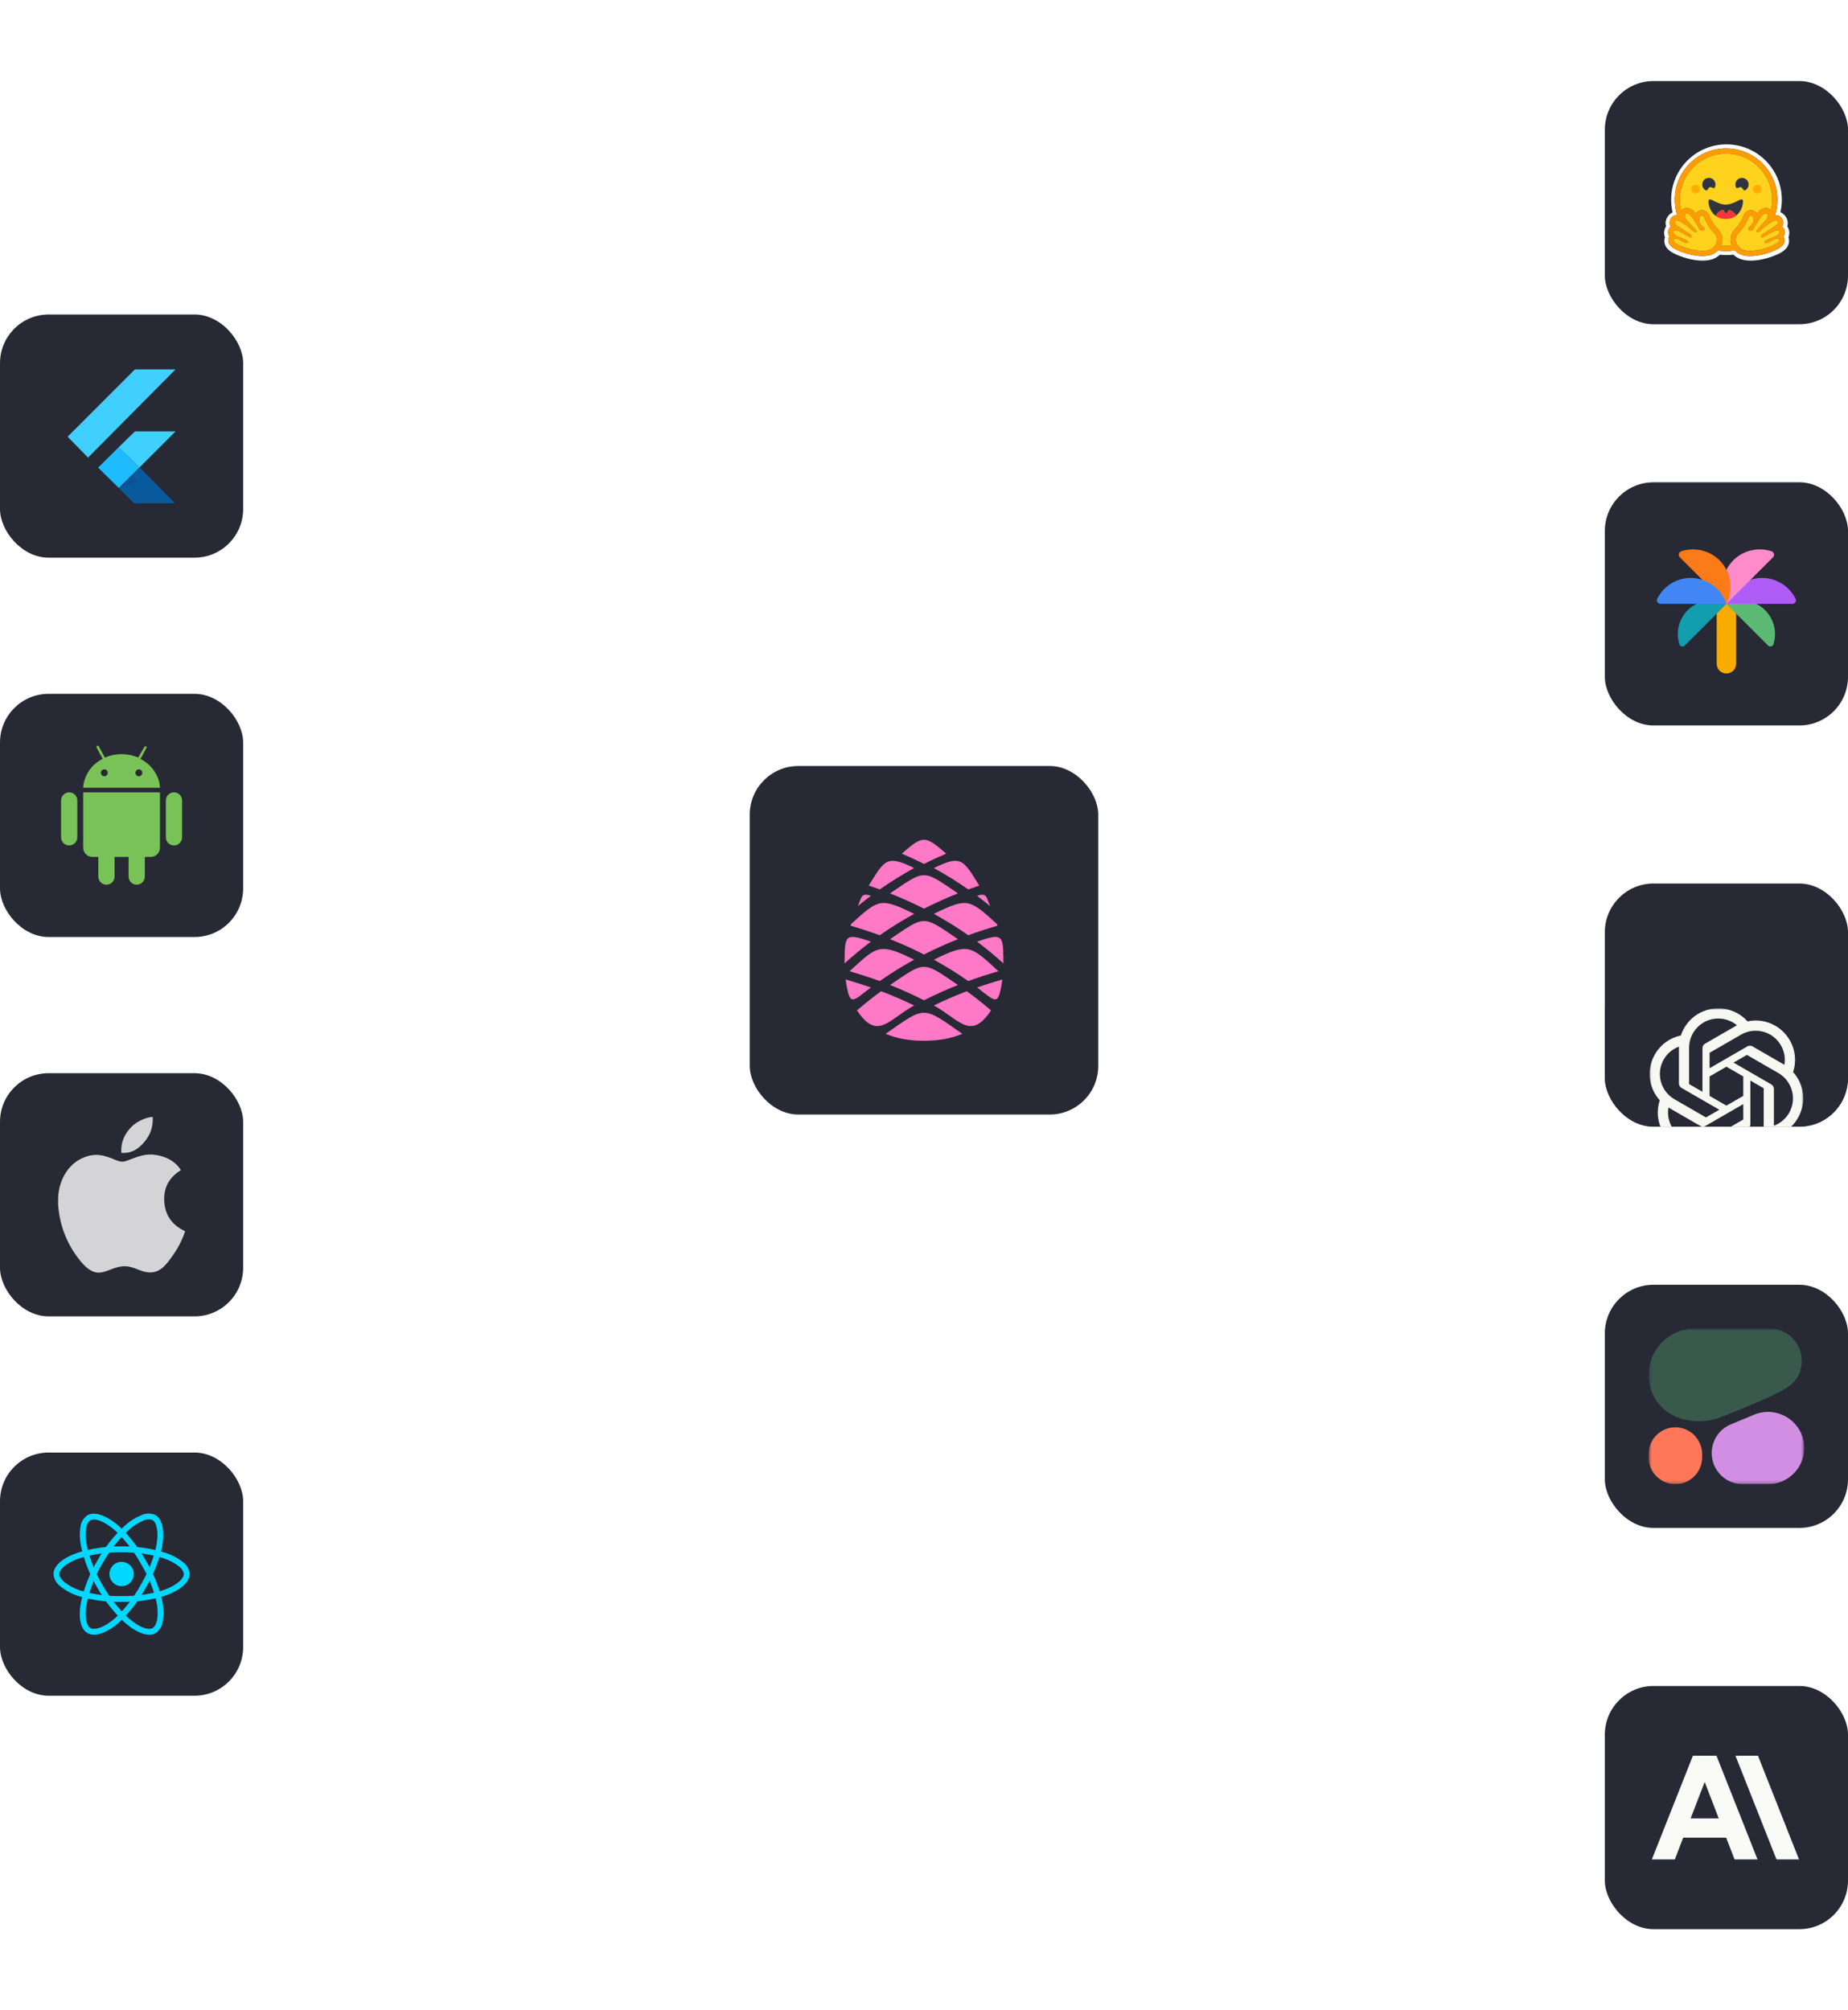 <svg
	width="570"
	height="620"
	viewBox="0 0 570 620"
	fill="none"
	xmlns="http://www.w3.org/2000/svg"
>
<g filter="url(#filter0_d_598_9201)">
<rect y="72" width="75" height="75" rx="15" fill="#272935" />
<path
			d="M36.575 112.974L41.616 108.063H54.14L43.046 119.157L36.575 112.974Z"
			fill="#40D0FD"
		/>
<path
			d="M20.86 109.688L27.159 116.136L54.139 88.931H41.616L20.86 109.688Z"
			fill="#41D0FD"
		/>
<path
			d="M30.264 119.218L36.653 125.512L43.046 119.157L36.575 112.974L30.264 119.218Z"
			fill="#1FBCFD"
		/>
<path
			d="M36.652 125.513L43.045 119.157L53.983 130.22H41.389L36.652 125.513Z"
			fill="#095A9D"
		/>
<path
			d="M36.652 125.513L42.609 123.531L40.602 121.586L36.652 125.513Z"
			fill="#0E5199"
		/>
</g>
<g filter="url(#filter1_d_598_9201)">
<rect y="189" width="75" height="75" rx="15" fill="#272935" />
<path
			d="M53.66 219.38C52.995 219.38 52.358 219.644 51.888 220.114C51.417 220.584 51.153 221.222 51.153 221.886V233.246C51.153 233.911 51.417 234.549 51.888 235.019C52.358 235.489 52.995 235.753 53.66 235.753C54.325 235.753 54.962 235.489 55.432 235.019C55.903 234.549 56.167 233.911 56.167 233.246V221.886C56.167 221.222 55.903 220.584 55.432 220.114C54.962 219.644 54.325 219.38 53.66 219.38Z"
			fill="#78C257"
		/>
<path
			d="M21.34 219.38C20.675 219.38 20.038 219.644 19.568 220.114C19.098 220.584 18.834 221.222 18.834 221.886V233.246C18.834 233.911 19.098 234.549 19.568 235.019C20.038 235.489 20.675 235.753 21.34 235.753C22.005 235.753 22.643 235.489 23.113 235.019C23.583 234.549 23.847 233.911 23.847 233.246V221.886C23.847 221.222 23.583 220.584 23.113 220.114C22.643 219.644 22.005 219.38 21.34 219.38Z"
			fill="#78C257"
		/>
<path
			d="M25.66 219.38V236.446C25.66 236.821 25.734 237.192 25.877 237.538C26.021 237.885 26.231 238.199 26.496 238.464C26.761 238.729 27.075 238.939 27.422 239.083C27.768 239.226 28.139 239.3 28.514 239.3H30.327V245.353C30.327 246.018 30.591 246.656 31.061 247.126C31.531 247.596 32.169 247.86 32.834 247.86C33.498 247.86 34.136 247.596 34.606 247.126C35.076 246.656 35.34 246.018 35.34 245.353V239.3H39.66V245.353C39.66 246.018 39.924 246.656 40.394 247.126C40.864 247.596 41.502 247.86 42.167 247.86C42.832 247.86 43.469 247.596 43.939 247.126C44.41 246.656 44.673 246.018 44.673 245.353V239.3H46.487C47.244 239.3 47.969 238.999 48.504 238.464C49.04 237.929 49.34 237.203 49.34 236.446V219.38H25.66Z"
			fill="#78C257"
		/>
<path
			d="M49.02 215.834C48.235 213.201 46.495 210.956 44.14 209.54L43.74 209.3L43.313 209.087L43.794 208.26L45.207 205.594C45.233 205.518 45.235 205.435 45.211 205.358C45.187 205.281 45.139 205.214 45.074 205.167H44.887C44.819 205.17 44.752 205.188 44.692 205.221C44.632 205.253 44.58 205.299 44.54 205.354L43.1 207.834L42.647 208.66L42.22 208.474L41.767 208.314C39.003 207.355 35.997 207.355 33.233 208.314L32.807 208.474L32.353 208.66L31.9 207.834L30.46 205.167C30.436 205.123 30.403 205.085 30.363 205.054C30.324 205.023 30.279 205 30.23 204.986C30.182 204.972 30.132 204.968 30.082 204.974C30.032 204.98 29.984 204.996 29.94 205.02C29.896 205.045 29.858 205.078 29.827 205.117C29.796 205.157 29.773 205.202 29.759 205.25C29.745 205.298 29.741 205.349 29.747 205.399C29.753 205.448 29.769 205.497 29.794 205.54L31.207 208.207L31.687 209.034L31.26 209.247L30.86 209.487C28.494 210.909 26.759 213.178 26.007 215.834C25.799 216.527 25.682 217.244 25.66 217.967H49.34C49.314 217.246 49.207 216.531 49.02 215.834ZM32.167 214.42C31.956 214.42 31.75 214.358 31.574 214.241C31.399 214.123 31.262 213.957 31.181 213.762C31.101 213.567 31.079 213.353 31.121 213.146C31.162 212.939 31.263 212.749 31.413 212.599C31.562 212.45 31.752 212.349 31.959 212.308C32.166 212.266 32.38 212.288 32.575 212.368C32.77 212.449 32.936 212.586 33.054 212.761C33.171 212.937 33.233 213.143 33.233 213.354C33.233 213.637 33.121 213.908 32.921 214.108C32.721 214.308 32.45 214.42 32.167 214.42ZM42.834 214.42C42.623 214.42 42.416 214.358 42.241 214.241C42.066 214.123 41.929 213.957 41.848 213.762C41.767 213.567 41.746 213.353 41.787 213.146C41.828 212.939 41.93 212.749 42.079 212.599C42.228 212.45 42.419 212.349 42.626 212.308C42.832 212.266 43.047 212.288 43.242 212.368C43.437 212.449 43.603 212.586 43.72 212.761C43.837 212.937 43.9 213.143 43.9 213.354C43.9 213.637 43.788 213.908 43.588 214.108C43.388 214.308 43.116 214.42 42.834 214.42Z"
			fill="#78C257"
		/>
</g>
<g filter="url(#filter2_d_598_9201)">
<rect y="306" width="75" height="75" rx="15" fill="#272935" />
<path
			d="M46.736 319.5C46.848 319.5 46.959 319.5 47.077 319.5C47.351 322.885 46.059 325.414 44.489 327.246C42.948 329.065 40.839 330.829 37.426 330.562C37.198 327.225 38.492 324.883 40.061 323.056C41.515 321.353 44.181 319.837 46.736 319.5Z"
			fill="white"
			fill-opacity="0.8"
		/>
<path
			d="M57.066 354.734C57.066 354.767 57.066 354.797 57.066 354.829C56.107 357.733 54.739 360.222 53.07 362.532C51.546 364.63 49.679 367.452 46.344 367.452C43.463 367.452 41.549 365.599 38.596 365.549C35.472 365.498 33.754 367.098 30.898 367.5C30.572 367.5 30.245 367.5 29.925 367.5C27.827 367.197 26.135 365.536 24.902 364.04C21.266 359.617 18.456 353.905 17.934 346.596C17.934 345.879 17.934 345.165 17.934 344.448C18.155 339.216 20.697 334.963 24.076 332.902C25.859 331.806 28.31 330.872 31.04 331.289C32.209 331.47 33.404 331.871 34.452 332.267C35.445 332.649 36.686 333.325 37.862 333.289C38.659 333.266 39.452 332.851 40.255 332.558C42.607 331.709 44.913 330.735 47.952 331.192C51.605 331.744 54.198 333.367 55.8 335.871C52.709 337.838 50.267 340.801 50.684 345.862C51.055 350.459 53.728 353.149 57.066 354.734Z"
			fill="white"
			fill-opacity="0.8"
		/>
</g>
<g filter="url(#filter3_d_598_9201)">
<rect y="423" width="75" height="75" rx="15" fill="#272935" />
<path
			d="M37.5 464.211C39.571 464.211 41.25 462.532 41.25 460.461C41.25 458.39 39.571 456.711 37.5 456.711C35.429 456.711 33.75 458.39 33.75 460.461C33.75 462.532 35.429 464.211 37.5 464.211Z"
			fill="#00D8FF"
		/>
<path
			d="M37.5 469.059C32.993 469.168 28.497 468.56 24.18 467.259C22.186 466.627 20.326 465.631 18.695 464.322C18.072 463.875 17.553 463.298 17.175 462.632C16.796 461.965 16.566 461.225 16.5 460.461C16.5 457.981 19.224 455.551 23.787 453.961C28.219 452.553 32.85 451.87 37.5 451.939C42.088 451.875 46.657 452.546 51.033 453.925C52.953 454.538 54.75 455.485 56.34 456.724C56.952 457.151 57.463 457.706 57.836 458.352C58.209 458.998 58.436 459.718 58.5 460.461C58.5 463.038 55.455 465.649 50.55 467.272C46.317 468.531 41.916 469.134 37.5 469.059ZM37.5 453.733C33.051 453.674 28.621 454.323 24.377 455.656C20.177 457.122 18.294 459.126 18.294 460.456C18.294 461.848 20.317 464.037 24.761 465.556C28.89 466.795 33.19 467.372 37.5 467.265C41.725 467.34 45.936 466.769 49.987 465.57C54.6 464.041 56.7 461.85 56.7 460.461C56.624 459.984 56.451 459.528 56.19 459.122C55.929 458.716 55.587 458.369 55.185 458.101C53.763 457.002 52.157 456.162 50.444 455.62C46.257 454.306 41.888 453.669 37.5 453.733Z"
			fill="#00D8FF"
		/>
<path
			d="M28.98 479.165C28.28 479.181 27.589 479.011 26.976 478.673C24.828 477.434 24.084 473.861 24.985 469.113C25.979 464.57 27.702 460.217 30.085 456.224C32.322 452.217 35.184 448.595 38.565 445.493C40.055 444.135 41.773 443.052 43.641 442.293C44.316 441.977 45.053 441.812 45.799 441.812C46.545 441.812 47.282 441.977 47.958 442.293C50.191 443.58 50.931 447.522 49.888 452.582C48.864 456.879 47.186 460.993 44.914 464.781C42.757 468.74 39.984 472.331 36.7 475.421C35.157 476.832 33.365 477.945 31.416 478.704C30.636 478.994 29.812 479.149 28.98 479.165ZM31.639 457.115C29.366 460.939 27.715 465.1 26.749 469.443C25.92 473.816 26.716 476.445 27.874 477.114C29.074 477.809 31.987 477.15 35.524 474.06C38.659 471.101 41.306 467.663 43.365 463.875C45.541 460.253 47.15 456.32 48.136 452.211C49.117 447.449 48.27 444.533 47.067 443.84C46.616 443.667 46.134 443.59 45.652 443.613C45.17 443.636 44.697 443.758 44.265 443.973C42.602 444.659 41.074 445.633 39.75 446.85C36.52 449.821 33.785 453.29 31.65 457.124L31.639 457.115Z"
			fill="#00D8FF"
		/>
<path
			d="M46.016 479.184C43.983 479.184 41.402 477.954 38.714 475.642C35.274 472.512 32.362 468.847 30.093 464.787C27.739 460.849 26.031 456.559 25.032 452.08C24.599 450.11 24.519 448.079 24.795 446.08C24.859 445.339 25.085 444.621 25.456 443.976C25.828 443.332 26.337 442.777 26.946 442.35C29.177 441.058 32.961 442.386 36.824 445.815C40.035 448.848 42.761 452.356 44.909 456.216C47.261 460.062 48.987 464.258 50.024 468.646C50.475 470.689 50.545 472.798 50.229 474.865C50.154 475.628 49.915 476.365 49.528 477.027C49.141 477.688 48.616 478.258 47.988 478.698C47.385 479.032 46.705 479.2 46.016 479.184ZM31.646 463.884C33.823 467.764 36.603 471.272 39.884 474.277C43.257 477.18 45.933 477.804 47.084 477.127C48.284 476.43 49.169 473.583 48.257 468.976C47.257 464.787 45.601 460.782 43.35 457.11C41.301 453.416 38.698 450.057 35.633 447.15C31.997 443.922 29.048 443.2 27.846 443.896C27.472 444.201 27.164 444.579 26.944 445.009C26.723 445.438 26.593 445.908 26.564 446.389C26.325 448.172 26.403 449.982 26.793 451.737C27.753 456.02 29.392 460.121 31.647 463.887L31.646 463.884Z"
			fill="#00D8FF"
		/>
</g>
<g filter="url(#filter4_dd_598_9201)">
<rect
			x="231.25"
			y="231.25"
			width="107.5"
			height="107.5"
			rx="15"
			fill="#272935"
		/>
<path
			d="M284.998 275.257C288.385 273.53 291.877 271.959 295.469 270.536C284.449 263.073 285.547 263.073 274.528 270.536C278.12 271.959 281.61 273.53 284.999 275.257M278.148 258.282C280.484 259.265 282.768 260.323 284.999 261.461C287.232 260.323 289.515 259.265 291.85 258.282C285.248 252.573 284.749 252.573 278.147 258.282M267.952 268.133C269.094 268.516 270.225 268.912 271.348 269.323C274.746 266.938 278.277 264.748 281.934 262.745L281.966 262.728C273.499 258.587 272.948 260.107 267.952 268.133ZM264.59 274.469C265.911 273.38 267.255 272.323 268.622 271.3C265.557 270.227 265.815 271.719 264.59 274.469ZM262.501 280.009C262.449 280.176 262.397 280.345 262.346 280.513C265.409 281.398 268.412 282.378 271.35 283.454C274.748 281.069 278.278 278.879 281.936 276.876L281.967 276.859C271.544 271.761 271.016 272.248 262.501 280.009ZM260.5 292.146C263.111 289.765 265.82 287.528 268.622 285.431C260.406 282.554 260.578 283.484 260.5 292.146ZM260.828 297.097C262.118 305.807 262.789 303.928 268.622 299.56C266.073 298.668 263.474 297.846 260.828 297.097ZM264.336 306.634C270.629 316.103 273.991 309.487 281.934 305.136L281.966 305.119C278.671 303.509 275.277 302.042 271.787 300.716C269.224 302.572 266.74 304.543 264.336 306.634ZM273.176 313.858C276.422 315.229 280.339 316 284.999 316C289.659 316 293.58 315.23 296.822 313.858C284.45 305.201 285.547 305.201 273.175 313.858M305.662 306.634C303.258 304.543 300.773 302.572 298.211 300.716C294.721 302.042 291.326 303.509 288.033 305.119L288.066 305.136C296.006 309.484 299.375 316.104 305.663 306.634M309.172 297.097C306.526 297.848 303.927 298.668 301.378 299.56C307.208 303.925 307.885 305.809 309.172 297.097ZM309.5 292.146C309.421 283.484 309.594 282.553 301.378 285.431C304.18 287.529 306.889 289.765 309.5 292.146ZM307.656 280.513C307.605 280.345 307.553 280.176 307.5 280.009C298.986 272.248 298.458 271.761 288.034 276.859L288.067 276.876C291.725 278.879 295.255 281.069 298.653 283.454C301.591 282.378 304.592 281.4 307.657 280.513M305.411 274.469C304.186 271.719 304.444 270.227 301.379 271.3C302.746 272.323 304.089 273.38 305.411 274.469ZM302.049 268.133C297.052 260.107 296.503 258.587 288.036 262.728L288.067 262.745C291.725 264.748 295.255 266.938 298.653 269.323C299.775 268.912 300.908 268.515 302.049 268.133ZM285.002 303.516C288.39 301.789 291.881 300.217 295.473 298.795C284.453 291.332 285.551 291.332 274.533 298.795C278.125 300.218 281.615 301.789 285.004 303.516M271.353 297.583C274.751 295.199 278.281 293.008 281.939 291.006L281.97 290.988C271.305 285.773 270.717 286.562 262.049 294.556C265.217 295.466 268.319 296.473 271.351 297.583M307.957 294.556C299.289 286.562 298.701 285.773 288.036 290.988L288.069 291.006C291.726 293.008 295.257 295.199 298.655 297.583C301.688 296.473 304.789 295.465 307.959 294.556M285.004 289.386C288.391 287.66 291.883 286.087 295.475 284.665C284.455 277.202 285.553 277.202 274.534 284.665C278.126 286.089 281.616 287.66 285.005 289.386"
			fill="#FF79C6"
		/>
</g>
<g filter="url(#filter5_d_598_9201)">
<rect x="495" width="75" height="75" rx="15" fill="#272935" />
<path
			d="M551.76 45.881C551.659 45.501 551.496 45.141 551.277 44.814C551.324 44.642 551.36 44.468 551.384 44.291C551.539 43.17 551.151 42.145 550.419 41.351C550.022 40.917 549.597 40.631 549.147 40.455C549.442 39.191 549.592 37.897 549.592 36.599C549.592 36.006 549.559 35.425 549.503 34.853C549.473 34.567 549.438 34.282 549.396 33.998C549.268 33.159 549.076 32.331 548.824 31.521C548.659 30.988 548.468 30.464 548.252 29.951C547.927 29.19 547.549 28.453 547.119 27.747C546.837 27.277 546.53 26.822 546.199 26.385C546.037 26.165 545.868 25.949 545.692 25.739C545.171 25.106 544.605 24.512 543.998 23.96C543.797 23.775 543.589 23.596 543.377 23.424C543.167 23.249 542.953 23.08 542.735 22.917C542.295 22.59 541.841 22.282 541.373 21.997C538.789 20.427 535.759 19.527 532.52 19.527C523.09 19.527 515.448 27.17 515.448 36.599C515.448 37.914 515.6 39.224 515.902 40.504C515.497 40.68 515.109 40.954 514.749 41.35C514.017 42.144 513.628 43.166 513.784 44.286C513.807 44.464 513.843 44.641 513.89 44.814C513.671 45.141 513.508 45.501 513.407 45.881C513.182 46.737 513.256 47.508 513.542 48.184C513.232 49.067 513.309 50.007 513.714 50.825C514.008 51.422 514.43 51.884 514.949 52.297C515.566 52.788 516.339 53.205 517.272 53.605C518.384 54.079 519.742 54.525 520.359 54.688C521.954 55.101 523.483 55.363 525.033 55.376C527.241 55.396 529.143 54.877 530.504 53.548C531.173 53.63 531.846 53.671 532.52 53.671C533.232 53.669 533.943 53.625 534.65 53.537C536.008 54.874 537.917 55.398 540.133 55.377C541.683 55.365 543.212 55.103 544.803 54.689C545.425 54.526 546.782 54.08 547.894 53.606C548.827 53.205 549.6 52.788 550.221 52.298C550.737 51.885 551.158 51.423 551.452 50.826C551.861 50.008 551.935 49.068 551.628 48.184C551.911 47.509 551.985 46.736 551.76 45.881ZM550.177 48.126C550.491 48.721 550.511 49.393 550.234 50.018C549.815 50.967 548.774 51.714 546.751 52.516C545.494 53.014 544.342 53.333 544.332 53.336C542.668 53.767 541.164 53.987 539.861 53.987C537.705 53.987 536.1 53.392 535.082 52.216C533.361 52.51 531.604 52.52 529.88 52.246C528.861 53.402 527.265 53.987 525.127 53.987C523.824 53.987 522.32 53.767 520.656 53.336C520.646 53.333 519.495 53.014 518.236 52.516C516.214 51.714 515.172 50.967 514.753 50.018C514.477 49.393 514.497 48.721 514.81 48.126C514.839 48.071 514.87 48.017 514.903 47.965C514.716 47.683 514.59 47.364 514.534 47.03C514.478 46.696 514.494 46.354 514.579 46.026C514.704 45.553 514.961 45.16 515.31 44.877C515.142 44.601 515.032 44.293 514.986 43.973C514.885 43.277 515.116 42.581 515.636 42.014C516.041 41.573 516.614 41.33 517.248 41.33H517.264C516.787 39.799 516.544 38.203 516.546 36.599C516.546 27.848 523.64 20.753 532.392 20.753C541.144 20.753 548.239 27.847 548.239 36.599C548.24 38.208 547.996 39.807 547.515 41.342C547.591 41.335 547.666 41.331 547.74 41.331C548.374 41.331 548.947 41.574 549.351 42.015C549.871 42.581 550.102 43.277 550.002 43.974C549.956 44.294 549.846 44.601 549.678 44.878C550.027 45.16 550.284 45.554 550.408 46.027C550.494 46.355 550.51 46.697 550.454 47.031C550.398 47.365 550.272 47.684 550.084 47.966C550.117 48.017 550.149 48.071 550.177 48.126Z"
			fill="white"
		/>
<path
			d="M550.085 47.966C550.273 47.684 550.399 47.365 550.454 47.031C550.51 46.697 550.495 46.355 550.409 46.027C550.284 45.554 550.027 45.161 549.678 44.878C549.846 44.602 549.956 44.294 550.002 43.974C550.103 43.278 549.872 42.582 549.352 42.015C548.947 41.574 548.374 41.331 547.741 41.331C547.667 41.331 547.592 41.335 547.515 41.343C547.996 39.807 548.239 38.208 548.238 36.599C548.238 27.849 541.143 20.754 532.392 20.754C523.641 20.754 516.546 27.848 516.546 36.599C516.544 38.204 516.786 39.799 517.264 41.331H517.247C516.614 41.331 516.041 41.574 515.636 42.015C515.116 42.581 514.885 43.277 514.986 43.974C515.032 44.294 515.142 44.601 515.31 44.878C514.961 45.16 514.704 45.554 514.579 46.027C514.493 46.355 514.478 46.697 514.534 47.031C514.59 47.365 514.716 47.684 514.904 47.966C514.87 48.018 514.84 48.072 514.81 48.127C514.497 48.722 514.477 49.394 514.754 50.019C515.173 50.967 516.214 51.715 518.237 52.516C519.494 53.015 520.646 53.334 520.656 53.337C522.32 53.768 523.824 53.987 525.127 53.987C527.265 53.987 528.861 53.403 529.88 52.247C531.604 52.52 533.362 52.51 535.083 52.217C536.1 53.392 537.705 53.987 539.862 53.987C541.164 53.987 542.669 53.768 544.332 53.337C544.342 53.334 545.494 53.015 546.752 52.516C548.774 51.715 549.816 50.967 550.235 50.019C550.511 49.394 550.491 48.722 550.178 48.127C550.149 48.072 550.118 48.017 550.085 47.966ZM529.151 50.437C529.063 50.591 528.969 50.741 528.869 50.886C528.606 51.272 528.259 51.567 527.857 51.786C527.088 52.205 526.115 52.351 525.127 52.351C523.565 52.351 521.964 51.986 521.067 51.753C521.023 51.742 515.567 50.201 516.258 48.889C516.374 48.668 516.565 48.58 516.806 48.58C517.779 48.58 519.55 50.028 520.311 50.028C520.481 50.028 520.601 49.956 520.65 49.779C520.974 48.616 515.72 48.127 516.162 46.443C516.24 46.145 516.452 46.023 516.75 46.023C518.036 46.023 520.922 48.285 521.525 48.285C521.572 48.285 521.605 48.271 521.623 48.242C521.625 48.238 521.628 48.234 521.63 48.23C521.914 47.762 521.751 47.422 519.81 46.233L519.624 46.119C517.488 44.827 515.989 44.049 516.842 43.121C516.94 43.014 517.079 42.966 517.248 42.966C517.448 42.966 517.69 43.033 517.957 43.146C519.085 43.621 520.649 44.919 521.302 45.484C521.405 45.574 521.507 45.664 521.608 45.755C521.608 45.755 522.435 46.614 522.935 46.614C523.05 46.614 523.148 46.569 523.214 46.457C523.568 45.859 519.921 43.095 519.715 41.955C519.576 41.182 519.813 40.79 520.252 40.79C520.46 40.79 520.715 40.879 520.996 41.057C521.868 41.611 523.551 44.504 524.168 45.629C524.374 46.006 524.727 46.165 525.045 46.165C525.675 46.165 526.168 45.539 525.103 44.742C523.501 43.544 524.063 41.585 524.827 41.464C524.86 41.459 524.893 41.456 524.926 41.456C525.621 41.456 525.928 42.654 525.928 42.654C525.928 42.654 526.826 44.911 528.37 46.454C529.771 47.855 529.967 49.004 529.151 50.437ZM534.144 50.702L534.064 50.711L533.927 50.727C533.855 50.734 533.783 50.742 533.711 50.748L533.641 50.754L533.577 50.76L533.485 50.767L533.385 50.775L533.284 50.781L533.262 50.783C533.236 50.784 533.209 50.786 533.183 50.787L533.149 50.789C533.118 50.791 533.087 50.792 533.056 50.793L532.947 50.798L532.848 50.801L532.782 50.803H532.748C532.728 50.803 532.707 50.804 532.687 50.805H532.654C532.633 50.805 532.613 50.805 532.592 50.806L532.508 50.807H532.391C532.299 50.807 532.207 50.806 532.116 50.804L532.041 50.802C532.02 50.802 531.999 50.801 531.978 50.801L531.899 50.798L531.802 50.795L531.714 50.791L531.691 50.79L531.607 50.785C531.584 50.784 531.561 50.783 531.537 50.781L531.483 50.778C531.415 50.774 531.347 50.769 531.279 50.764L531.208 50.758C531.178 50.756 531.148 50.753 531.118 50.75C531.083 50.747 531.048 50.744 531.013 50.741C530.954 50.735 530.895 50.729 530.837 50.723H530.834C531.691 48.811 531.257 47.026 529.526 45.296C528.39 44.162 527.635 42.487 527.478 42.119C527.161 41.031 526.321 39.821 524.927 39.821C524.809 39.821 524.691 39.83 524.575 39.849C523.964 39.945 523.43 40.296 523.049 40.825C522.637 40.313 522.237 39.906 521.875 39.676C521.329 39.33 520.785 39.155 520.254 39.155C519.592 39.155 519.001 39.427 518.588 39.92L518.578 39.932C518.57 39.9 518.562 39.868 518.554 39.835L518.554 39.831C518.475 39.495 518.409 39.157 518.356 38.816C518.356 38.814 518.356 38.811 518.355 38.809C518.351 38.783 518.347 38.758 518.343 38.732C518.331 38.656 518.321 38.58 518.311 38.503C518.306 38.468 518.301 38.434 518.297 38.399L518.284 38.295C518.28 38.26 518.277 38.229 518.273 38.196L518.272 38.188C518.257 38.053 518.244 37.918 518.232 37.782L518.228 37.73L518.222 37.642C518.22 37.618 518.218 37.593 518.217 37.569C518.217 37.563 518.216 37.557 518.215 37.552C518.211 37.484 518.207 37.416 518.203 37.348C518.201 37.313 518.2 37.277 518.198 37.242L518.194 37.149L518.193 37.121L518.19 37.035L518.188 36.962C518.188 36.933 518.187 36.904 518.187 36.875C518.186 36.846 518.185 36.814 518.185 36.783C518.185 36.752 518.185 36.722 518.184 36.691C518.183 36.661 518.184 36.63 518.184 36.599C518.184 28.752 524.546 22.39 532.394 22.39C540.242 22.39 546.604 28.752 546.604 36.599V36.783C546.604 36.814 546.603 36.844 546.603 36.875C546.603 36.9 546.602 36.925 546.601 36.951C546.601 36.973 546.6 36.996 546.599 37.018C546.599 37.046 546.598 37.075 546.597 37.104V37.106L546.593 37.206C546.591 37.235 546.59 37.264 546.589 37.293L546.588 37.313L546.583 37.407C546.572 37.606 546.556 37.805 546.538 38.004V38.006C546.534 38.039 546.531 38.071 546.528 38.104L546.519 38.181L546.502 38.332L546.493 38.408L546.481 38.498C546.477 38.53 546.472 38.563 546.468 38.596C546.463 38.632 546.457 38.669 546.452 38.705L546.439 38.791L546.424 38.889C546.418 38.921 546.413 38.953 546.407 38.985C546.4 39.018 546.396 39.05 546.39 39.082C546.379 39.147 546.367 39.211 546.355 39.276C546.336 39.372 546.316 39.468 546.296 39.564L546.276 39.659C546.269 39.691 546.262 39.722 546.255 39.754C545.855 39.365 545.325 39.154 544.741 39.154C544.211 39.154 543.666 39.329 543.12 39.675C542.758 39.905 542.359 40.312 541.947 40.824C541.565 40.295 541.031 39.943 540.421 39.847C540.304 39.829 540.186 39.819 540.068 39.819C538.674 39.819 537.835 41.029 537.517 42.118C537.36 42.486 536.604 44.16 535.467 45.296C533.737 47.021 533.3 48.798 534.144 50.702ZM548.814 46.875L548.808 46.892C548.794 46.929 548.778 46.966 548.759 47.002C548.745 47.028 548.73 47.054 548.713 47.078C548.682 47.125 548.648 47.17 548.61 47.212C548.602 47.221 548.593 47.231 548.584 47.241C548.57 47.255 548.557 47.269 548.542 47.283C548.29 47.533 547.905 47.753 547.47 47.954C547.421 47.976 547.371 47.999 547.321 48.021L547.27 48.043C547.237 48.058 547.203 48.073 547.168 48.087C547.134 48.102 547.099 48.117 547.065 48.131L546.96 48.174C546.715 48.275 546.465 48.371 546.22 48.465L546.115 48.506L546.012 48.546C545.943 48.573 545.875 48.6 545.809 48.627L545.709 48.667L545.611 48.707L545.563 48.727C545.531 48.74 545.5 48.754 545.469 48.767C544.749 49.076 544.231 49.39 544.34 49.78C544.343 49.791 544.347 49.801 544.35 49.812C544.36 49.84 544.373 49.868 544.39 49.893C544.4 49.908 544.411 49.923 544.424 49.936C544.552 50.069 544.784 50.048 545.078 49.942C545.119 49.927 545.16 49.911 545.201 49.895L545.226 49.884C545.293 49.856 545.364 49.824 545.437 49.79C545.455 49.781 545.473 49.773 545.492 49.763C545.851 49.588 546.257 49.351 546.661 49.136C546.822 49.049 546.986 48.966 547.152 48.888C547.534 48.708 547.893 48.581 548.182 48.581C548.317 48.581 548.437 48.608 548.537 48.672L548.554 48.683C548.616 48.727 548.669 48.784 548.708 48.849C548.716 48.862 548.723 48.875 548.73 48.889C548.873 49.16 548.754 49.44 548.474 49.715C548.206 49.98 547.788 50.239 547.314 50.478C547.279 50.496 547.243 50.514 547.208 50.531C545.796 51.225 543.947 51.747 543.921 51.754C543.428 51.881 542.724 52.049 541.93 52.174L541.813 52.193L541.793 52.195C541.704 52.209 541.615 52.221 541.526 52.233C541.435 52.245 541.344 52.256 541.252 52.267L541.235 52.269C540.901 52.307 540.566 52.333 540.23 52.345H540.226C540.104 52.349 539.983 52.351 539.861 52.351H539.721C539.536 52.349 539.351 52.34 539.166 52.326C539.162 52.326 539.157 52.326 539.153 52.325C539.087 52.32 539.021 52.314 538.955 52.306C538.886 52.299 538.818 52.291 538.75 52.282C538.705 52.276 538.661 52.269 538.616 52.262C538.571 52.254 538.525 52.247 538.48 52.239L538.418 52.227L538.414 52.226C538.349 52.214 538.284 52.2 538.219 52.185C538.182 52.177 538.145 52.169 538.108 52.158L538.085 52.153C538.067 52.148 538.049 52.144 538.031 52.139L538.021 52.136L537.963 52.119C537.942 52.113 537.921 52.107 537.9 52.101L537.893 52.099L537.838 52.082C537.818 52.076 537.797 52.069 537.777 52.062L537.727 52.045L537.69 52.032C537.654 52.02 537.619 52.007 537.583 51.993L537.55 51.98L537.523 51.969C537.469 51.948 537.416 51.926 537.364 51.902L537.329 51.885L537.324 51.883C537.311 51.877 537.299 51.871 537.287 51.866C537.262 51.855 537.238 51.843 537.215 51.83L537.207 51.827L537.173 51.809C537.112 51.776 537.052 51.742 536.993 51.706L536.96 51.686C536.944 51.676 536.928 51.666 536.912 51.656L536.87 51.628L536.825 51.597L536.798 51.577C536.77 51.557 536.742 51.536 536.714 51.515L536.671 51.481C536.653 51.467 536.636 51.453 536.619 51.438C536.605 51.426 536.59 51.414 536.576 51.402L536.575 51.401C536.56 51.387 536.545 51.374 536.53 51.36C536.516 51.347 536.501 51.334 536.487 51.32L536.485 51.318C536.47 51.304 536.456 51.29 536.441 51.275C536.427 51.26 536.412 51.245 536.398 51.23C536.384 51.216 536.369 51.2 536.356 51.185C536.342 51.17 536.329 51.156 536.316 51.14L536.311 51.135C536.299 51.121 536.286 51.106 536.274 51.091C536.247 51.059 536.221 51.026 536.196 50.992C536.17 50.958 536.146 50.924 536.122 50.889L536.098 50.854C536.068 50.809 536.038 50.764 536.009 50.718C535.987 50.685 535.966 50.651 535.945 50.617C535.932 50.596 535.919 50.575 535.906 50.554L535.901 50.545C535.889 50.525 535.877 50.504 535.865 50.484C535.858 50.473 535.852 50.462 535.846 50.45C535.84 50.439 535.833 50.427 535.826 50.415L535.816 50.397L535.809 50.385C535.796 50.362 535.784 50.339 535.772 50.316C535.766 50.306 535.761 50.296 535.755 50.286L535.738 50.254L535.722 50.222C535.679 50.138 535.639 50.052 535.602 49.965L535.589 49.934C535.58 49.913 535.572 49.892 535.563 49.871C535.559 49.861 535.555 49.851 535.552 49.841C535.531 49.789 535.513 49.736 535.495 49.683C535.489 49.664 535.483 49.646 535.478 49.627C535.464 49.584 535.452 49.541 535.441 49.498C535.428 49.448 535.416 49.397 535.406 49.346C535.404 49.335 535.402 49.325 535.4 49.315C535.39 49.265 535.383 49.215 535.376 49.164C535.375 49.154 535.374 49.144 535.373 49.134L535.369 49.104C535.365 49.064 535.362 49.024 535.36 48.984C535.36 48.974 535.359 48.964 535.359 48.954C535.358 48.934 535.358 48.914 535.357 48.895C535.347 48.093 535.752 47.323 536.619 46.457C538.163 44.914 539.062 42.657 539.062 42.657C539.062 42.657 539.086 42.562 539.137 42.426C539.143 42.407 539.151 42.387 539.159 42.367C539.188 42.291 539.221 42.216 539.258 42.143L539.265 42.129C539.296 42.066 539.33 42.005 539.367 41.947C539.376 41.933 539.384 41.919 539.394 41.906C539.421 41.865 539.45 41.825 539.481 41.787C539.497 41.766 539.516 41.745 539.534 41.725C539.541 41.717 539.548 41.709 539.556 41.702C539.645 41.609 539.748 41.534 539.863 41.494L539.878 41.489C539.888 41.486 539.897 41.483 539.907 41.48C539.919 41.477 539.93 41.474 539.942 41.472L539.947 41.471C539.972 41.466 539.997 41.463 540.022 41.461H540.024C540.037 41.461 540.05 41.46 540.063 41.46C540.08 41.46 540.095 41.46 540.112 41.462C540.128 41.463 540.145 41.465 540.162 41.468C540.301 41.49 540.433 41.573 540.547 41.7C540.591 41.749 540.63 41.802 540.664 41.857C540.686 41.893 540.708 41.931 540.728 41.971C540.736 41.988 540.743 42.003 540.751 42.02C540.77 42.062 540.788 42.105 540.803 42.15C540.84 42.253 540.868 42.359 540.886 42.467C540.901 42.561 540.911 42.657 540.914 42.753C540.915 42.804 540.915 42.856 540.914 42.908C540.904 43.152 540.854 43.392 540.766 43.619C540.758 43.64 540.75 43.661 540.741 43.682C540.724 43.724 540.705 43.766 540.685 43.807C540.669 43.838 540.653 43.869 540.636 43.9C540.625 43.92 540.613 43.941 540.601 43.962C540.571 44.013 540.538 44.064 540.503 44.115L540.482 44.145C540.399 44.261 540.307 44.369 540.206 44.469C540.107 44.569 540 44.661 539.888 44.745C539.775 44.828 539.669 44.921 539.571 45.022C539.289 45.318 539.224 45.578 539.287 45.776C539.297 45.807 539.31 45.838 539.326 45.866C539.345 45.899 539.368 45.929 539.393 45.956L539.403 45.966L539.413 45.977C539.424 45.986 539.434 45.996 539.446 46.005L539.457 46.014C539.484 46.035 539.513 46.054 539.543 46.071C539.552 46.075 539.56 46.08 539.57 46.084C539.602 46.1 539.636 46.114 539.671 46.125C539.68 46.128 539.69 46.131 539.699 46.134L539.712 46.137L539.728 46.142L539.743 46.145L539.759 46.149L539.774 46.152L539.789 46.154C539.8 46.156 539.811 46.158 539.822 46.159L539.833 46.161L539.853 46.163L539.865 46.164L539.884 46.166H539.896L539.917 46.167H539.981L540 46.166L540.021 46.164L540.047 46.162L540.072 46.159C540.077 46.159 540.083 46.157 540.089 46.156C540.164 46.145 540.237 46.126 540.307 46.097L540.337 46.085C540.354 46.077 540.371 46.07 540.386 46.061C540.419 46.045 540.451 46.026 540.482 46.006C540.525 45.977 540.565 45.946 540.603 45.911C540.612 45.903 540.621 45.895 540.63 45.886C540.634 45.882 540.638 45.878 540.642 45.874C540.651 45.865 540.659 45.857 540.667 45.848C540.727 45.782 540.779 45.709 540.822 45.631C541.189 44.964 541.573 44.306 541.975 43.66L542.03 43.571L542.086 43.483C542.114 43.438 542.142 43.394 542.17 43.35L542.198 43.306C542.291 43.16 542.386 43.015 542.483 42.871L542.54 42.785C542.655 42.615 542.769 42.45 542.883 42.293L542.939 42.215C543.062 42.045 543.191 41.878 543.324 41.716L543.377 41.652C543.386 41.642 543.394 41.631 543.403 41.621C543.421 41.601 543.438 41.581 543.455 41.561C543.464 41.551 543.472 41.541 543.481 41.532L543.532 41.475L543.557 41.447C543.582 41.42 543.607 41.394 543.631 41.369C543.648 41.352 543.664 41.336 543.68 41.32C543.775 41.223 543.88 41.136 543.993 41.06L544.019 41.043C544.044 41.026 544.07 41.011 544.097 40.996C544.54 40.745 544.907 40.726 545.118 40.938C545.246 41.065 545.317 41.277 545.313 41.573C545.313 41.586 545.313 41.599 545.312 41.612V41.627C545.312 41.64 545.311 41.654 545.31 41.667C545.31 41.684 545.308 41.701 545.306 41.718C545.305 41.734 545.304 41.747 545.302 41.762C545.302 41.766 545.301 41.771 545.3 41.775C545.299 41.788 545.298 41.801 545.296 41.815C545.296 41.819 545.296 41.823 545.294 41.827C545.292 41.845 545.29 41.862 545.287 41.88C545.284 41.897 545.282 41.913 545.279 41.929L545.274 41.957C545.269 41.984 545.263 42.01 545.255 42.036C545.24 42.084 545.223 42.132 545.202 42.178C545.173 42.241 545.141 42.303 545.106 42.363C545.086 42.396 545.066 42.429 545.045 42.462C545.024 42.495 545.001 42.529 544.978 42.563C544.919 42.648 544.857 42.731 544.793 42.812L544.764 42.849C544.66 42.979 544.552 43.106 544.441 43.231L544.406 43.27C544.359 43.323 544.311 43.376 544.262 43.429L544.225 43.469C544.2 43.496 544.175 43.523 544.15 43.55C544.125 43.577 544.1 43.604 544.074 43.631L543.997 43.712L543.919 43.794L543.84 43.876C543.787 43.931 543.734 43.985 543.68 44.04C542.92 44.82 542.119 45.597 541.848 46.082C541.83 46.113 541.813 46.146 541.799 46.179C541.76 46.267 541.744 46.342 541.755 46.403C541.759 46.423 541.766 46.443 541.776 46.46C541.791 46.487 541.81 46.511 541.831 46.533C541.841 46.542 541.852 46.551 541.863 46.56C541.919 46.599 541.986 46.62 542.055 46.618H542.076L542.098 46.616L542.12 46.614L542.138 46.611C542.14 46.611 542.143 46.611 542.146 46.61L542.162 46.607L542.167 46.606L542.185 46.602L542.192 46.6C542.198 46.598 542.205 46.597 542.211 46.595C542.218 46.593 542.227 46.59 542.235 46.588C542.268 46.578 542.3 46.566 542.332 46.553C542.348 46.546 542.365 46.538 542.381 46.531C542.389 46.527 542.398 46.523 542.405 46.519L542.431 46.506C542.491 46.475 542.549 46.441 542.606 46.405L542.631 46.388C542.639 46.383 542.648 46.377 542.656 46.371L542.681 46.355L542.694 46.346L542.73 46.32C542.764 46.297 542.795 46.273 542.827 46.249L542.83 46.247L542.88 46.208C542.949 46.154 543.014 46.099 543.073 46.047L543.113 46.013L543.116 46.009L543.137 45.991C543.185 45.948 543.228 45.907 543.264 45.874L543.279 45.859C543.292 45.847 543.304 45.836 543.314 45.826L543.335 45.805L543.343 45.798L543.345 45.796L543.367 45.774L543.381 45.759L543.382 45.758L543.389 45.752L543.397 45.745L543.4 45.742L543.407 45.736L543.445 45.702L543.466 45.683C543.478 45.673 543.489 45.663 543.5 45.653L543.526 45.63C543.53 45.626 543.535 45.622 543.539 45.618L543.566 45.595L543.606 45.56L543.627 45.542C543.708 45.471 543.807 45.385 543.921 45.289L543.968 45.249L544.045 45.184L544.124 45.119C544.227 45.033 544.338 44.942 544.456 44.848L544.533 44.786C544.598 44.733 544.666 44.68 544.734 44.627C544.761 44.605 544.789 44.583 544.818 44.562C544.888 44.508 544.958 44.454 545.028 44.401C545.189 44.279 545.355 44.158 545.523 44.039L545.595 43.989C545.646 43.954 545.696 43.919 545.746 43.886L545.792 43.855C545.881 43.794 545.973 43.734 546.064 43.676L546.11 43.648L546.155 43.62C546.201 43.592 546.246 43.564 546.29 43.537L546.335 43.51L546.425 43.458L546.513 43.408L546.531 43.398L546.6 43.36C546.629 43.344 546.658 43.329 546.687 43.314L546.73 43.292L546.772 43.271C546.786 43.264 546.801 43.257 546.815 43.25C546.909 43.203 547.005 43.16 547.103 43.121C547.129 43.11 547.155 43.1 547.181 43.091L547.258 43.064C547.281 43.057 547.304 43.049 547.325 43.043L547.333 43.041C547.345 43.037 547.356 43.033 547.368 43.03L547.371 43.029C547.395 43.023 547.419 43.017 547.442 43.011H547.444C547.51 42.995 547.578 42.983 547.646 42.977C547.677 42.973 547.708 42.972 547.74 42.972H547.756C547.777 42.972 547.797 42.973 547.817 42.975C547.826 42.975 547.835 42.977 547.844 42.978H547.848C547.857 42.979 547.866 42.981 547.875 42.983C547.884 42.984 547.893 42.986 547.902 42.988H547.904C547.913 42.99 547.921 42.992 547.93 42.995C547.978 43.008 548.023 43.029 548.065 43.056C548.085 43.069 548.104 43.084 548.122 43.101L548.127 43.106C548.131 43.109 548.134 43.112 548.137 43.115L548.146 43.125C548.221 43.204 548.284 43.294 548.33 43.393L548.338 43.41C548.353 43.447 548.366 43.486 548.375 43.526C548.402 43.647 548.391 43.773 548.345 43.889C548.328 43.935 548.307 43.98 548.282 44.023C548.224 44.121 548.154 44.212 548.076 44.295L548.059 44.313C548.034 44.339 548.008 44.365 547.981 44.391C547.969 44.403 547.957 44.415 547.944 44.427L547.906 44.462L547.885 44.48C547.837 44.523 547.787 44.565 547.737 44.605C547.706 44.63 547.676 44.654 547.645 44.678C547.535 44.762 547.423 44.843 547.309 44.921C547.24 44.969 547.171 45.015 547.101 45.061C546.928 45.174 546.754 45.284 546.578 45.391C546.209 45.618 545.8 45.861 545.364 46.124L545.251 46.193C545.128 46.268 545.011 46.34 544.901 46.409L544.846 46.444L544.741 46.511C544.672 46.555 544.603 46.6 544.534 46.645L544.478 46.682C544.451 46.699 544.424 46.717 544.397 46.735L544.37 46.752L544.289 46.807L544.246 46.836L544.196 46.871L544.15 46.903C544.071 46.959 543.999 47.011 543.932 47.062L543.907 47.081C543.867 47.11 543.828 47.141 543.79 47.172C543.732 47.218 543.679 47.263 543.631 47.306L543.608 47.327C543.595 47.339 543.582 47.352 543.569 47.364C543.561 47.372 543.553 47.38 543.544 47.388L543.532 47.4C543.505 47.427 543.478 47.455 543.453 47.483L543.441 47.498C543.413 47.529 543.389 47.56 543.368 47.59L543.359 47.603C543.342 47.627 543.327 47.652 543.313 47.677C543.31 47.684 543.307 47.69 543.304 47.697L543.294 47.716L543.288 47.73L543.284 47.739L543.281 47.747L543.277 47.759C543.265 47.79 543.257 47.823 543.252 47.857L543.251 47.868L543.25 47.879V47.938C543.25 47.943 543.25 47.948 543.251 47.953L543.252 47.962C543.252 47.967 543.253 47.972 543.254 47.977C543.255 47.982 543.256 47.991 543.257 47.998V47.999C543.259 48.005 543.26 48.012 543.262 48.018C543.263 48.025 543.265 48.032 543.267 48.039C543.271 48.052 543.275 48.066 543.28 48.079C543.283 48.087 543.286 48.094 543.289 48.102C543.289 48.103 543.29 48.105 543.291 48.107L543.298 48.122L543.307 48.143C543.317 48.164 543.328 48.185 543.34 48.206L543.352 48.227L543.365 48.248C543.367 48.252 543.37 48.255 543.373 48.258L543.377 48.263L543.382 48.267L543.387 48.271C543.394 48.276 543.401 48.28 543.409 48.283C543.414 48.284 543.418 48.285 543.423 48.286C543.531 48.311 543.753 48.221 544.049 48.065C544.066 48.056 544.084 48.047 544.102 48.037L544.192 47.988L544.236 47.964C544.267 47.947 544.299 47.928 544.331 47.91L544.391 47.876C544.781 47.651 545.248 47.362 545.73 47.08C545.775 47.054 545.821 47.028 545.866 47.001L545.957 46.943C546.063 46.883 546.169 46.823 546.276 46.764C546.41 46.69 546.546 46.618 546.682 46.548L546.772 46.503C546.831 46.474 546.89 46.445 546.948 46.417C547.06 46.364 547.173 46.313 547.288 46.266L547.351 46.24L547.358 46.237C547.691 46.105 547.993 46.024 548.237 46.024C548.29 46.023 548.342 46.028 548.394 46.037H548.396C548.413 46.04 548.428 46.043 548.443 46.047H548.446C548.486 46.057 548.525 46.072 548.562 46.09C548.613 46.117 548.66 46.152 548.699 46.195C548.717 46.215 548.733 46.236 548.747 46.259C548.773 46.3 548.794 46.343 548.809 46.389C548.815 46.407 548.82 46.424 548.825 46.443C548.865 46.585 548.861 46.735 548.814 46.875Z"
			fill="#FF9D00"
		/>
<path
			fill-rule="evenodd"
			clip-rule="evenodd"
			d="M546.602 36.691V36.599C546.602 28.751 540.242 22.39 532.394 22.39C524.546 22.39 518.184 28.752 518.184 36.599V36.63C518.183 36.65 518.183 36.671 518.184 36.691C518.185 36.722 518.185 36.752 518.185 36.783L518.186 36.85L518.186 36.874C518.186 36.886 518.187 36.897 518.187 36.908C518.188 36.926 518.188 36.944 518.188 36.962L518.19 37.035L518.193 37.12L518.194 37.148L518.198 37.237V37.241C518.199 37.276 518.201 37.31 518.203 37.345L518.203 37.348C518.205 37.383 518.207 37.418 518.209 37.454C518.211 37.486 518.213 37.519 518.215 37.552L518.216 37.557C518.217 37.585 518.219 37.614 518.221 37.642L518.222 37.649L518.228 37.73L518.228 37.735C518.23 37.751 518.231 37.767 518.232 37.782C518.243 37.917 518.257 38.052 518.271 38.187L518.272 38.196L518.284 38.295L518.297 38.399L518.306 38.469L518.31 38.503C518.32 38.579 518.331 38.656 518.343 38.732L518.343 38.737L518.354 38.809C518.408 39.152 518.474 39.492 518.553 39.831L518.554 39.835L518.56 39.86L518.577 39.932L518.588 39.92C519 39.426 519.592 39.155 520.254 39.155C520.785 39.155 521.329 39.33 521.875 39.676C522.236 39.906 522.637 40.313 523.048 40.825C523.429 40.296 523.963 39.944 524.574 39.848C524.691 39.83 524.808 39.821 524.926 39.82C526.321 39.82 527.16 41.03 527.478 42.119C527.634 42.486 528.39 44.161 529.529 45.294C531.261 47.024 531.694 48.809 530.837 50.721H530.84C530.898 50.727 530.957 50.733 531.016 50.739C531.051 50.742 531.086 50.746 531.121 50.749L531.134 50.75L531.211 50.756L531.282 50.762C531.35 50.767 531.418 50.772 531.487 50.776L531.541 50.78L531.584 50.782L531.61 50.784L531.694 50.788L531.717 50.789L531.805 50.793L531.903 50.797L531.981 50.799L531.995 50.799C532.011 50.8 532.028 50.801 532.045 50.801L532.063 50.801C532.173 50.804 532.284 50.805 532.394 50.805H532.512L532.595 50.804C532.616 50.803 532.637 50.803 532.657 50.803H532.69L532.718 50.802C532.729 50.802 532.74 50.801 532.752 50.801H532.785L532.851 50.8L532.95 50.797L533.059 50.792C533.09 50.791 533.122 50.789 533.153 50.787L533.186 50.785L533.236 50.783L533.265 50.781L533.288 50.779L533.388 50.773L533.489 50.766L533.58 50.758L533.644 50.753L533.715 50.746C533.832 50.736 533.95 50.724 534.067 50.709L534.147 50.7C533.304 48.796 533.74 47.019 535.465 45.296C536.602 44.16 537.357 42.485 537.515 42.117C537.832 41.029 538.671 39.819 540.066 39.819C540.184 39.819 540.302 39.828 540.418 39.847C541.028 39.943 541.562 40.295 541.944 40.824C542.356 40.312 542.756 39.904 543.118 39.675C543.663 39.329 544.208 39.153 544.738 39.153C545.323 39.153 545.852 39.365 546.252 39.754C546.259 39.722 546.266 39.691 546.273 39.659L546.294 39.564C546.301 39.529 546.308 39.494 546.315 39.46C546.328 39.398 546.34 39.337 546.352 39.275C546.364 39.211 546.376 39.147 546.387 39.082L546.393 39.047C546.397 39.026 546.4 39.006 546.404 38.985C546.41 38.953 546.416 38.921 546.421 38.888L546.423 38.876L546.436 38.791L546.449 38.705V38.704C546.459 38.64 546.468 38.577 546.476 38.513L546.479 38.497L546.49 38.408L546.5 38.331L546.517 38.181L546.523 38.12L546.525 38.103C546.529 38.071 546.532 38.038 546.535 38.006V38.003C546.537 37.977 546.54 37.951 546.542 37.925C546.556 37.777 546.567 37.629 546.576 37.48C546.578 37.455 546.579 37.431 546.58 37.406V37.405L546.585 37.313L546.586 37.292C546.589 37.23 546.592 37.168 546.594 37.106V37.103L546.595 37.079C546.596 37.059 546.597 37.038 546.597 37.017L546.597 37.009C546.598 36.99 546.599 36.97 546.599 36.95L546.599 36.933C546.6 36.914 546.6 36.894 546.6 36.874L546.601 36.858C546.601 36.833 546.602 36.808 546.602 36.783V36.691ZM528.869 50.886C529.995 49.236 529.915 47.997 528.371 46.454C526.827 44.911 525.928 42.654 525.928 42.654C525.928 42.654 525.593 41.343 524.828 41.464C524.063 41.584 523.502 43.543 525.103 44.742C526.705 45.941 524.785 46.754 524.168 45.629C523.552 44.503 521.868 41.611 520.996 41.057C520.123 40.504 519.509 40.814 519.715 41.955C519.817 42.521 520.768 43.487 521.655 44.389C522.556 45.305 523.393 46.156 523.214 46.457C522.859 47.054 521.609 45.754 521.609 45.754C521.609 45.754 517.694 42.192 516.842 43.121C516.057 43.976 517.268 44.703 519.135 45.825C519.294 45.92 519.457 46.018 519.625 46.119C521.76 47.412 521.927 47.753 521.623 48.242C521.511 48.423 520.796 47.994 519.917 47.466C518.418 46.566 516.441 45.379 516.162 46.442C515.921 47.361 517.375 47.924 518.694 48.435C519.793 48.861 520.798 49.25 520.65 49.778C520.496 50.326 519.666 49.869 518.758 49.37C517.739 48.809 516.623 48.195 516.257 48.888C515.567 50.199 521.022 51.742 521.067 51.753C522.829 52.21 527.305 53.179 528.869 50.886ZM536.119 50.886C534.994 49.236 535.074 47.997 536.618 46.454C538.162 44.911 539.06 42.654 539.06 42.654C539.06 42.654 539.396 41.343 540.161 41.464C540.926 41.584 541.487 43.543 539.885 44.742C538.284 45.941 540.204 46.754 540.821 45.629C541.437 44.503 543.119 41.611 543.992 41.057C544.865 40.504 545.479 40.814 545.273 41.955C545.171 42.521 544.22 43.487 543.332 44.39C542.432 45.305 541.595 46.156 541.774 46.457C542.129 47.054 543.38 45.754 543.38 45.754C543.38 45.754 547.294 42.192 548.146 43.12C548.932 43.975 547.72 44.703 545.853 45.824C545.69 45.922 545.527 46.02 545.364 46.119C543.228 47.412 543.062 47.753 543.365 48.242C543.477 48.423 544.192 47.993 545.071 47.465C546.571 46.566 548.547 45.379 548.826 46.441C549.068 47.36 547.614 47.924 546.295 48.434C545.196 48.86 544.191 49.249 544.339 49.778C544.492 50.325 545.322 49.868 546.23 49.369C547.249 48.808 548.365 48.194 548.731 48.887C549.421 50.199 543.965 51.74 543.921 51.751C542.159 52.21 537.683 53.179 536.119 50.886Z"
			fill="#FFD21E"
		/>
<path
			fill-rule="evenodd"
			clip-rule="evenodd"
			d="M537.009 32.732C537.23 32.81 537.395 33.048 537.552 33.276C537.764 33.582 537.961 33.868 538.264 33.707C538.621 33.517 538.913 33.226 539.105 32.869C539.296 32.513 539.378 32.108 539.339 31.706C539.31 31.405 539.215 31.114 539.06 30.854C538.905 30.595 538.695 30.372 538.444 30.204C538.193 30.035 537.907 29.925 537.608 29.88C537.309 29.835 537.004 29.857 536.715 29.944C536.425 30.031 536.159 30.181 535.934 30.384C535.71 30.586 535.533 30.836 535.417 31.115C535.3 31.394 535.247 31.696 535.261 31.997C535.276 32.3 535.357 32.594 535.499 32.861C535.639 33.125 535.95 33.001 536.278 32.869C536.536 32.767 536.804 32.659 537.009 32.732ZM527.376 32.732C527.154 32.81 526.99 33.049 526.833 33.276C526.621 33.583 526.423 33.868 526.121 33.707C525.672 33.469 525.328 33.073 525.155 32.595C524.983 32.117 524.994 31.592 525.188 31.122C525.381 30.652 525.743 30.272 526.201 30.054C526.66 29.836 527.184 29.797 527.67 29.944C528.058 30.061 528.401 30.29 528.659 30.602C528.916 30.913 529.075 31.295 529.115 31.697C529.156 32.099 529.076 32.505 528.886 32.861C528.746 33.125 528.435 33.001 528.106 32.87C527.849 32.767 527.581 32.659 527.376 32.732ZM535.519 41.497C537.045 40.295 537.606 38.331 537.606 37.121C537.606 36.165 536.963 36.466 535.933 36.976L535.875 37.004C534.929 37.472 533.671 38.096 532.289 38.096C530.908 38.096 529.649 37.472 528.704 37.004C527.641 36.477 526.974 36.147 526.974 37.121C526.974 38.369 527.57 40.418 529.208 41.609C529.424 41.17 529.729 40.781 530.102 40.465C530.475 40.15 530.91 39.914 531.378 39.774C531.542 39.725 531.71 40.007 531.883 40.295C532.049 40.573 532.219 40.857 532.392 40.857C532.576 40.857 532.757 40.577 532.934 40.303C533.119 40.017 533.299 39.739 533.473 39.795C534.349 40.076 535.083 40.687 535.519 41.497Z"
			fill="#32343D"
		/>
<path
			d="M535.518 41.497C534.723 42.123 533.666 42.543 532.29 42.543C530.996 42.543 529.985 42.173 529.208 41.608C529.424 41.169 529.729 40.78 530.102 40.464C530.475 40.149 530.91 39.913 531.378 39.773C531.699 39.677 532.04 40.856 532.392 40.856C532.769 40.856 533.132 39.685 533.473 39.794C534.349 40.076 535.082 40.686 535.518 41.497Z"
			fill="#FF323D"
		/>
<path
			fill-rule="evenodd"
			clip-rule="evenodd"
			d="M523.725 34.432C523.543 34.554 523.335 34.629 523.117 34.65C522.9 34.672 522.68 34.639 522.478 34.555C522.317 34.489 522.17 34.391 522.047 34.267C521.923 34.144 521.825 33.997 521.759 33.836C521.675 33.634 521.643 33.414 521.664 33.197C521.686 32.979 521.76 32.77 521.882 32.589C522.028 32.37 522.236 32.2 522.478 32.099C522.721 31.999 522.989 31.972 523.246 32.024C523.504 32.075 523.741 32.202 523.927 32.388C524.113 32.574 524.239 32.81 524.29 33.068C524.342 33.326 524.315 33.593 524.215 33.836C524.114 34.079 523.944 34.286 523.725 34.432ZM542.74 34.432C542.558 34.554 542.349 34.629 542.132 34.65C541.914 34.672 541.695 34.639 541.493 34.555C541.332 34.488 541.185 34.391 541.062 34.267C540.938 34.144 540.84 33.997 540.774 33.836C540.69 33.634 540.658 33.414 540.679 33.197C540.701 32.979 540.775 32.77 540.897 32.589C541.006 32.425 541.15 32.288 541.319 32.187C541.487 32.086 541.676 32.024 541.872 32.005C542.067 31.985 542.265 32.01 542.45 32.076C542.635 32.142 542.803 32.249 542.942 32.388C543.128 32.574 543.254 32.81 543.305 33.068C543.357 33.326 543.33 33.593 543.23 33.836C543.129 34.079 542.959 34.286 542.74 34.432Z"
			fill="#FFAD03"
		/>
</g>
<g filter="url(#filter6_d_598_9201)">
<rect x="495" y="123.75" width="75" height="75" rx="15" fill="#272935" />
<path
			d="M532.5 182.73C534.158 182.73 535.5 181.388 535.5 179.73V153.73H529.5V179.73C529.5 181.388 530.842 182.73 532.5 182.73Z"
			fill="#F9AB00"
		/>
<path
			d="M544.452 163.218C541.217 159.985 536.385 159.33 532.5 161.25L545.342 174.093C545.872 174.623 546.785 174.413 547.01 173.7C548.14 170.123 547.287 166.055 544.452 163.218Z"
			fill="#5BB974"
		/>
<path
			d="M520.547 163.218C523.782 159.985 528.615 159.33 532.5 161.25L519.657 174.093C519.127 174.623 518.215 174.413 517.99 173.7C516.86 170.123 517.712 166.055 520.547 163.218Z"
			fill="#129EAF"
		/>
<path
			d="M543.5 153.25C538.39 153.25 534.053 156.6 532.5 161.25H552.81C553.643 161.25 554.197 160.37 553.82 159.628C551.89 155.84 547.995 153.25 543.5 153.25Z"
			fill="#AF5CF7"
		/>
<path
			d="M534.622 147.815C531.007 151.43 530.31 156.863 532.5 161.25L546.862 146.888C547.452 146.298 547.222 145.283 546.43 145.025C542.385 143.713 537.8 144.638 534.622 147.815Z"
			fill="#FF8BCB"
		/>
<path
			d="M530.377 147.815C533.992 151.43 534.69 156.863 532.5 161.25L518.137 146.888C517.547 146.298 517.777 145.283 518.57 145.025C522.615 143.713 527.2 144.638 530.377 147.815Z"
			fill="#FA7B17"
		/>
<path
			d="M521.5 153.25C526.61 153.25 530.947 156.6 532.5 161.25H512.19C511.357 161.25 510.802 160.37 511.18 159.628C513.11 155.84 517.005 153.25 521.5 153.25Z"
			fill="#4285F4"
		/>
</g>
<g filter="url(#filter7_d_598_9201)">
<g clip-path="url(#clip0_598_9201)">
<rect x="495" y="247.5" width="75" height="75" rx="15" fill="#272935" />
<g filter="url(#filter8_d_598_9201)">
<rect x="495" y="247.5" width="75" height="75" rx="15" fill="#272935" />
<g clip-path="url(#clip1_598_9201)">
<mask
						id="mask0_598_9201"
						style="mask-type:luminance"
						maskUnits="userSpaceOnUse"
						x="508"
						y="261"
						width="49"
						height="48"
					>
<path d="M556.5 261H508.5V309H556.5V261Z" fill="white" />
</mask>
<g mask="url(#mask0_598_9201)">
<path
							d="M553.059 280.646C554.148 277.377 553.773 273.797 552.031 270.824C549.412 266.264 544.147 263.918 539.005 265.022C536.718 262.445 533.431 260.979 529.986 261C524.73 260.988 520.066 264.372 518.449 269.373C515.073 270.065 512.158 272.178 510.453 275.174C507.814 279.722 508.416 285.455 511.941 289.355C510.852 292.623 511.227 296.204 512.968 299.177C515.587 303.737 520.852 306.083 525.994 304.979C528.28 307.556 531.568 309.021 535.014 308.999C540.273 309.012 544.938 305.625 546.555 300.62C549.931 299.928 552.846 297.815 554.551 294.819C557.187 290.271 556.584 284.543 553.06 280.643L553.059 280.646ZM535.017 305.862C532.912 305.865 530.874 305.129 529.258 303.78C529.332 303.741 529.459 303.671 529.542 303.62L539.1 298.1C539.589 297.822 539.889 297.302 539.886 296.739V283.265L543.925 285.597C543.969 285.618 543.997 285.66 544.003 285.708V296.867C543.997 301.829 539.979 305.852 535.017 305.862ZM515.691 297.608C514.636 295.787 514.257 293.652 514.618 291.581C514.689 291.623 514.813 291.699 514.902 291.75L524.46 297.27C524.944 297.554 525.544 297.554 526.03 297.27L537.699 290.532V295.197C537.702 295.245 537.679 295.292 537.642 295.322L527.98 300.9C523.677 303.378 518.179 301.905 515.691 297.608ZM513.175 276.744C514.225 274.92 515.883 273.525 517.857 272.801C517.857 272.883 517.852 273.029 517.852 273.131V284.172C517.849 284.733 518.149 285.254 518.637 285.531L530.305 292.268L526.266 294.6C526.225 294.627 526.174 294.632 526.129 294.612L516.466 289.029C512.172 286.542 510.7 281.046 513.175 276.744ZM546.364 284.468L534.696 277.73L538.735 275.399C538.776 275.372 538.827 275.367 538.872 275.387L548.535 280.965C552.837 283.451 554.311 288.954 551.826 293.256C550.774 295.077 549.118 296.472 547.146 297.198V285.827C547.15 285.266 546.85 284.747 546.364 284.468ZM550.384 278.417C550.314 278.373 550.189 278.298 550.101 278.247L540.543 272.727C540.058 272.444 539.458 272.444 538.972 272.727L527.304 279.465V274.8C527.301 274.752 527.323 274.706 527.361 274.676L537.022 269.102C541.326 266.619 546.828 268.097 549.309 272.402C550.357 274.22 550.737 276.348 550.381 278.417H550.384ZM525.108 286.731L521.067 284.399C521.023 284.378 520.995 284.336 520.989 284.288V273.129C520.992 268.161 525.022 264.135 529.99 264.138C532.092 264.138 534.126 264.876 535.741 266.22C535.668 266.259 535.542 266.33 535.458 266.381L525.9 271.901C525.411 272.178 525.111 272.697 525.114 273.26L525.108 286.728V286.731ZM527.302 282L532.5 278.999L537.697 281.999V288L532.5 291L527.302 288V282Z"
							fill="#F8F8F2"
						/>
</g>
</g>
</g>
</g>
</g>
<g filter="url(#filter9_d_598_9201)">
<rect x="495" y="371.25" width="75" height="75" rx="15" fill="#272935" />
<g clip-path="url(#clip2_598_9201)">
<mask
				id="mask1_598_9201"
				style="mask-type:luminance"
				maskUnits="userSpaceOnUse"
				x="508"
				y="384"
				width="49"
				height="49"
			>
<path d="M556.5 384.75H508.5V432.75H556.5V384.75Z" fill="white" />
</mask>
<g mask="url(#mask1_598_9201)">
<path
					fill-rule="evenodd"
					clip-rule="evenodd"
					d="M524.052 413.358C525.332 413.358 527.892 413.294 531.476 411.822C535.636 410.094 543.828 407.022 549.78 403.822C553.94 401.582 555.732 398.638 555.732 394.67C555.732 389.23 551.316 384.75 545.812 384.75H522.772C514.9 384.75 508.5 391.15 508.5 399.022C508.5 406.894 514.516 413.358 524.052 413.358Z"
					fill="#39594D"
				/>
<path
					fill-rule="evenodd"
					clip-rule="evenodd"
					d="M527.956 423.151C527.956 419.311 530.26 415.79 533.844 414.319L541.076 411.31C548.436 408.302 556.5 413.678 556.5 421.615C556.5 427.759 551.508 432.751 545.364 432.751H537.492C532.244 432.751 527.956 428.462 527.956 423.151Z"
					fill="#D18EE2"
				/>
<path
					d="M516.756 415.213C512.212 415.213 508.5 418.925 508.5 423.469V424.557C508.5 429.037 512.212 432.749 516.756 432.749C521.3 432.749 525.012 429.037 525.012 424.493V423.405C524.948 418.925 521.3 415.213 516.756 415.213Z"
					fill="#FF7759"
				/>
</g>
</g>
</g>
<g filter="url(#filter10_d_598_9201)">
<rect x="495" y="495" width="75" height="75" rx="15" fill="#272935" />
<g clip-path="url(#clip3_598_9201)">
<path
				d="M542.23 516.5H535.285L547.95 548.5H554.895L542.23 516.5ZM522.165 516.5L509.5 548.5H516.582L519.172 541.78H532.422L535.012 548.5H542.094L529.429 516.5H522.165ZM521.463 535.837L525.797 524.591L530.131 535.837H521.463Z"
				fill="#FAFAF7"
			/>
</g>
</g>
<defs>
<filter
			id="filter0_d_598_9201"
			x="-25"
			y="72"
			width="125"
			height="125"
			filterUnits="userSpaceOnUse"
			color-interpolation-filters="sRGB"
		>
<feFlood flood-opacity="0" result="BackgroundImageFix" />
<feColorMatrix
				in="SourceAlpha"
				type="matrix"
				values="0 0 0 0 0 0 0 0 0 0 0 0 0 0 0 0 0 0 127 0"
				result="hardAlpha"
			/>
<feOffset dy="25" />
<feGaussianBlur stdDeviation="12.5" />
<feComposite in2="hardAlpha" operator="out" />
<feColorMatrix
				type="matrix"
				values="0 0 0 0 0 0 0 0 0 0 0 0 0 0 0 0 0 0 0.15 0"
			/>
<feBlend
				mode="normal"
				in2="BackgroundImageFix"
				result="effect1_dropShadow_598_9201"
			/>
<feBlend
				mode="normal"
				in="SourceGraphic"
				in2="effect1_dropShadow_598_9201"
				result="shape"
			/>
</filter>
<filter
			id="filter1_d_598_9201"
			x="-25"
			y="189"
			width="125"
			height="125"
			filterUnits="userSpaceOnUse"
			color-interpolation-filters="sRGB"
		>
<feFlood flood-opacity="0" result="BackgroundImageFix" />
<feColorMatrix
				in="SourceAlpha"
				type="matrix"
				values="0 0 0 0 0 0 0 0 0 0 0 0 0 0 0 0 0 0 127 0"
				result="hardAlpha"
			/>
<feOffset dy="25" />
<feGaussianBlur stdDeviation="12.5" />
<feComposite in2="hardAlpha" operator="out" />
<feColorMatrix
				type="matrix"
				values="0 0 0 0 0 0 0 0 0 0 0 0 0 0 0 0 0 0 0.15 0"
			/>
<feBlend
				mode="normal"
				in2="BackgroundImageFix"
				result="effect1_dropShadow_598_9201"
			/>
<feBlend
				mode="normal"
				in="SourceGraphic"
				in2="effect1_dropShadow_598_9201"
				result="shape"
			/>
</filter>
<filter
			id="filter2_d_598_9201"
			x="-25"
			y="306"
			width="125"
			height="125"
			filterUnits="userSpaceOnUse"
			color-interpolation-filters="sRGB"
		>
<feFlood flood-opacity="0" result="BackgroundImageFix" />
<feColorMatrix
				in="SourceAlpha"
				type="matrix"
				values="0 0 0 0 0 0 0 0 0 0 0 0 0 0 0 0 0 0 127 0"
				result="hardAlpha"
			/>
<feOffset dy="25" />
<feGaussianBlur stdDeviation="12.5" />
<feComposite in2="hardAlpha" operator="out" />
<feColorMatrix
				type="matrix"
				values="0 0 0 0 0 0 0 0 0 0 0 0 0 0 0 0 0 0 0.15 0"
			/>
<feBlend
				mode="normal"
				in2="BackgroundImageFix"
				result="effect1_dropShadow_598_9201"
			/>
<feBlend
				mode="normal"
				in="SourceGraphic"
				in2="effect1_dropShadow_598_9201"
				result="shape"
			/>
</filter>
<filter
			id="filter3_d_598_9201"
			x="-25"
			y="423"
			width="125"
			height="125"
			filterUnits="userSpaceOnUse"
			color-interpolation-filters="sRGB"
		>
<feFlood flood-opacity="0" result="BackgroundImageFix" />
<feColorMatrix
				in="SourceAlpha"
				type="matrix"
				values="0 0 0 0 0 0 0 0 0 0 0 0 0 0 0 0 0 0 127 0"
				result="hardAlpha"
			/>
<feOffset dy="25" />
<feGaussianBlur stdDeviation="12.5" />
<feComposite in2="hardAlpha" operator="out" />
<feColorMatrix
				type="matrix"
				values="0 0 0 0 0 0 0 0 0 0 0 0 0 0 0 0 0 0 0.15 0"
			/>
<feBlend
				mode="normal"
				in2="BackgroundImageFix"
				result="effect1_dropShadow_598_9201"
			/>
<feBlend
				mode="normal"
				in="SourceGraphic"
				in2="effect1_dropShadow_598_9201"
				result="shape"
			/>
</filter>
<filter
			id="filter4_dd_598_9201"
			x="225.25"
			y="228.25"
			width="119.5"
			height="119.5"
			filterUnits="userSpaceOnUse"
			color-interpolation-filters="sRGB"
		>
<feFlood flood-opacity="0" result="BackgroundImageFix" />
<feColorMatrix
				in="SourceAlpha"
				type="matrix"
				values="0 0 0 0 0 0 0 0 0 0 0 0 0 0 0 0 0 0 127 0"
				result="hardAlpha"
			/>
<feOffset dy="2" />
<feGaussianBlur stdDeviation="1" />
<feComposite in2="hardAlpha" operator="out" />
<feColorMatrix
				type="matrix"
				values="0 0 0 0 0 0 0 0 0 0 0 0 0 0 0 0 0 0 0.06 0"
			/>
<feBlend
				mode="normal"
				in2="BackgroundImageFix"
				result="effect1_dropShadow_598_9201"
			/>
<feColorMatrix
				in="SourceAlpha"
				type="matrix"
				values="0 0 0 0 0 0 0 0 0 0 0 0 0 0 0 0 0 0 127 0"
				result="hardAlpha"
			/>
<feOffset dy="3" />
<feGaussianBlur stdDeviation="3" />
<feComposite in2="hardAlpha" operator="out" />
<feColorMatrix
				type="matrix"
				values="0 0 0 0 0.612 0 0 0 0 0.639 0 0 0 0 0.686 0 0 0 0.35 0"
			/>
<feBlend
				mode="normal"
				in2="effect1_dropShadow_598_9201"
				result="effect2_dropShadow_598_9201"
			/>
<feBlend
				mode="normal"
				in="SourceGraphic"
				in2="effect2_dropShadow_598_9201"
				result="shape"
			/>
</filter>
<filter
			id="filter5_d_598_9201"
			x="470"
			y="0"
			width="125"
			height="125"
			filterUnits="userSpaceOnUse"
			color-interpolation-filters="sRGB"
		>
<feFlood flood-opacity="0" result="BackgroundImageFix" />
<feColorMatrix
				in="SourceAlpha"
				type="matrix"
				values="0 0 0 0 0 0 0 0 0 0 0 0 0 0 0 0 0 0 127 0"
				result="hardAlpha"
			/>
<feOffset dy="25" />
<feGaussianBlur stdDeviation="12.5" />
<feComposite in2="hardAlpha" operator="out" />
<feColorMatrix
				type="matrix"
				values="0 0 0 0 0 0 0 0 0 0 0 0 0 0 0 0 0 0 0.15 0"
			/>
<feBlend
				mode="normal"
				in2="BackgroundImageFix"
				result="effect1_dropShadow_598_9201"
			/>
<feBlend
				mode="normal"
				in="SourceGraphic"
				in2="effect1_dropShadow_598_9201"
				result="shape"
			/>
</filter>
<filter
			id="filter6_d_598_9201"
			x="470"
			y="123.75"
			width="125"
			height="125"
			filterUnits="userSpaceOnUse"
			color-interpolation-filters="sRGB"
		>
<feFlood flood-opacity="0" result="BackgroundImageFix" />
<feColorMatrix
				in="SourceAlpha"
				type="matrix"
				values="0 0 0 0 0 0 0 0 0 0 0 0 0 0 0 0 0 0 127 0"
				result="hardAlpha"
			/>
<feOffset dy="25" />
<feGaussianBlur stdDeviation="12.5" />
<feComposite in2="hardAlpha" operator="out" />
<feColorMatrix
				type="matrix"
				values="0 0 0 0 0 0 0 0 0 0 0 0 0 0 0 0 0 0 0.15 0"
			/>
<feBlend
				mode="normal"
				in2="BackgroundImageFix"
				result="effect1_dropShadow_598_9201"
			/>
<feBlend
				mode="normal"
				in="SourceGraphic"
				in2="effect1_dropShadow_598_9201"
				result="shape"
			/>
</filter>
<filter
			id="filter7_d_598_9201"
			x="470"
			y="247.5"
			width="125"
			height="125"
			filterUnits="userSpaceOnUse"
			color-interpolation-filters="sRGB"
		>
<feFlood flood-opacity="0" result="BackgroundImageFix" />
<feColorMatrix
				in="SourceAlpha"
				type="matrix"
				values="0 0 0 0 0 0 0 0 0 0 0 0 0 0 0 0 0 0 127 0"
				result="hardAlpha"
			/>
<feOffset dy="25" />
<feGaussianBlur stdDeviation="12.5" />
<feComposite in2="hardAlpha" operator="out" />
<feColorMatrix
				type="matrix"
				values="0 0 0 0 0 0 0 0 0 0 0 0 0 0 0 0 0 0 0.15 0"
			/>
<feBlend
				mode="normal"
				in2="BackgroundImageFix"
				result="effect1_dropShadow_598_9201"
			/>
<feBlend
				mode="normal"
				in="SourceGraphic"
				in2="effect1_dropShadow_598_9201"
				result="shape"
			/>
</filter>
<filter
			id="filter8_d_598_9201"
			x="470"
			y="247.5"
			width="125"
			height="125"
			filterUnits="userSpaceOnUse"
			color-interpolation-filters="sRGB"
		>
<feFlood flood-opacity="0" result="BackgroundImageFix" />
<feColorMatrix
				in="SourceAlpha"
				type="matrix"
				values="0 0 0 0 0 0 0 0 0 0 0 0 0 0 0 0 0 0 127 0"
				result="hardAlpha"
			/>
<feOffset dy="25" />
<feGaussianBlur stdDeviation="12.5" />
<feComposite in2="hardAlpha" operator="out" />
<feColorMatrix
				type="matrix"
				values="0 0 0 0 0 0 0 0 0 0 0 0 0 0 0 0 0 0 0.15 0"
			/>
<feBlend
				mode="normal"
				in2="BackgroundImageFix"
				result="effect1_dropShadow_598_9201"
			/>
<feBlend
				mode="normal"
				in="SourceGraphic"
				in2="effect1_dropShadow_598_9201"
				result="shape"
			/>
</filter>
<filter
			id="filter9_d_598_9201"
			x="470"
			y="371.25"
			width="125"
			height="125"
			filterUnits="userSpaceOnUse"
			color-interpolation-filters="sRGB"
		>
<feFlood flood-opacity="0" result="BackgroundImageFix" />
<feColorMatrix
				in="SourceAlpha"
				type="matrix"
				values="0 0 0 0 0 0 0 0 0 0 0 0 0 0 0 0 0 0 127 0"
				result="hardAlpha"
			/>
<feOffset dy="25" />
<feGaussianBlur stdDeviation="12.5" />
<feComposite in2="hardAlpha" operator="out" />
<feColorMatrix
				type="matrix"
				values="0 0 0 0 0 0 0 0 0 0 0 0 0 0 0 0 0 0 0.15 0"
			/>
<feBlend
				mode="normal"
				in2="BackgroundImageFix"
				result="effect1_dropShadow_598_9201"
			/>
<feBlend
				mode="normal"
				in="SourceGraphic"
				in2="effect1_dropShadow_598_9201"
				result="shape"
			/>
</filter>
<filter
			id="filter10_d_598_9201"
			x="470"
			y="495"
			width="125"
			height="125"
			filterUnits="userSpaceOnUse"
			color-interpolation-filters="sRGB"
		>
<feFlood flood-opacity="0" result="BackgroundImageFix" />
<feColorMatrix
				in="SourceAlpha"
				type="matrix"
				values="0 0 0 0 0 0 0 0 0 0 0 0 0 0 0 0 0 0 127 0"
				result="hardAlpha"
			/>
<feOffset dy="25" />
<feGaussianBlur stdDeviation="12.5" />
<feComposite in2="hardAlpha" operator="out" />
<feColorMatrix
				type="matrix"
				values="0 0 0 0 0 0 0 0 0 0 0 0 0 0 0 0 0 0 0.15 0"
			/>
<feBlend
				mode="normal"
				in2="BackgroundImageFix"
				result="effect1_dropShadow_598_9201"
			/>
<feBlend
				mode="normal"
				in="SourceGraphic"
				in2="effect1_dropShadow_598_9201"
				result="shape"
			/>
</filter>
<clipPath id="clip0_598_9201">
<rect x="495" y="247.5" width="75" height="75" rx="15" fill="white" />
</clipPath>
<clipPath id="clip1_598_9201">
<rect width="48" height="48" fill="white" transform="translate(508.5 261)" />
</clipPath>
<clipPath id="clip2_598_9201">
<rect width="48" height="48" fill="white" transform="translate(508.5 384.75)" />
</clipPath>
<clipPath id="clip3_598_9201">
<rect width="46" height="32" fill="white" transform="translate(509.5 516.5)" />
</clipPath>
</defs>
</svg>
